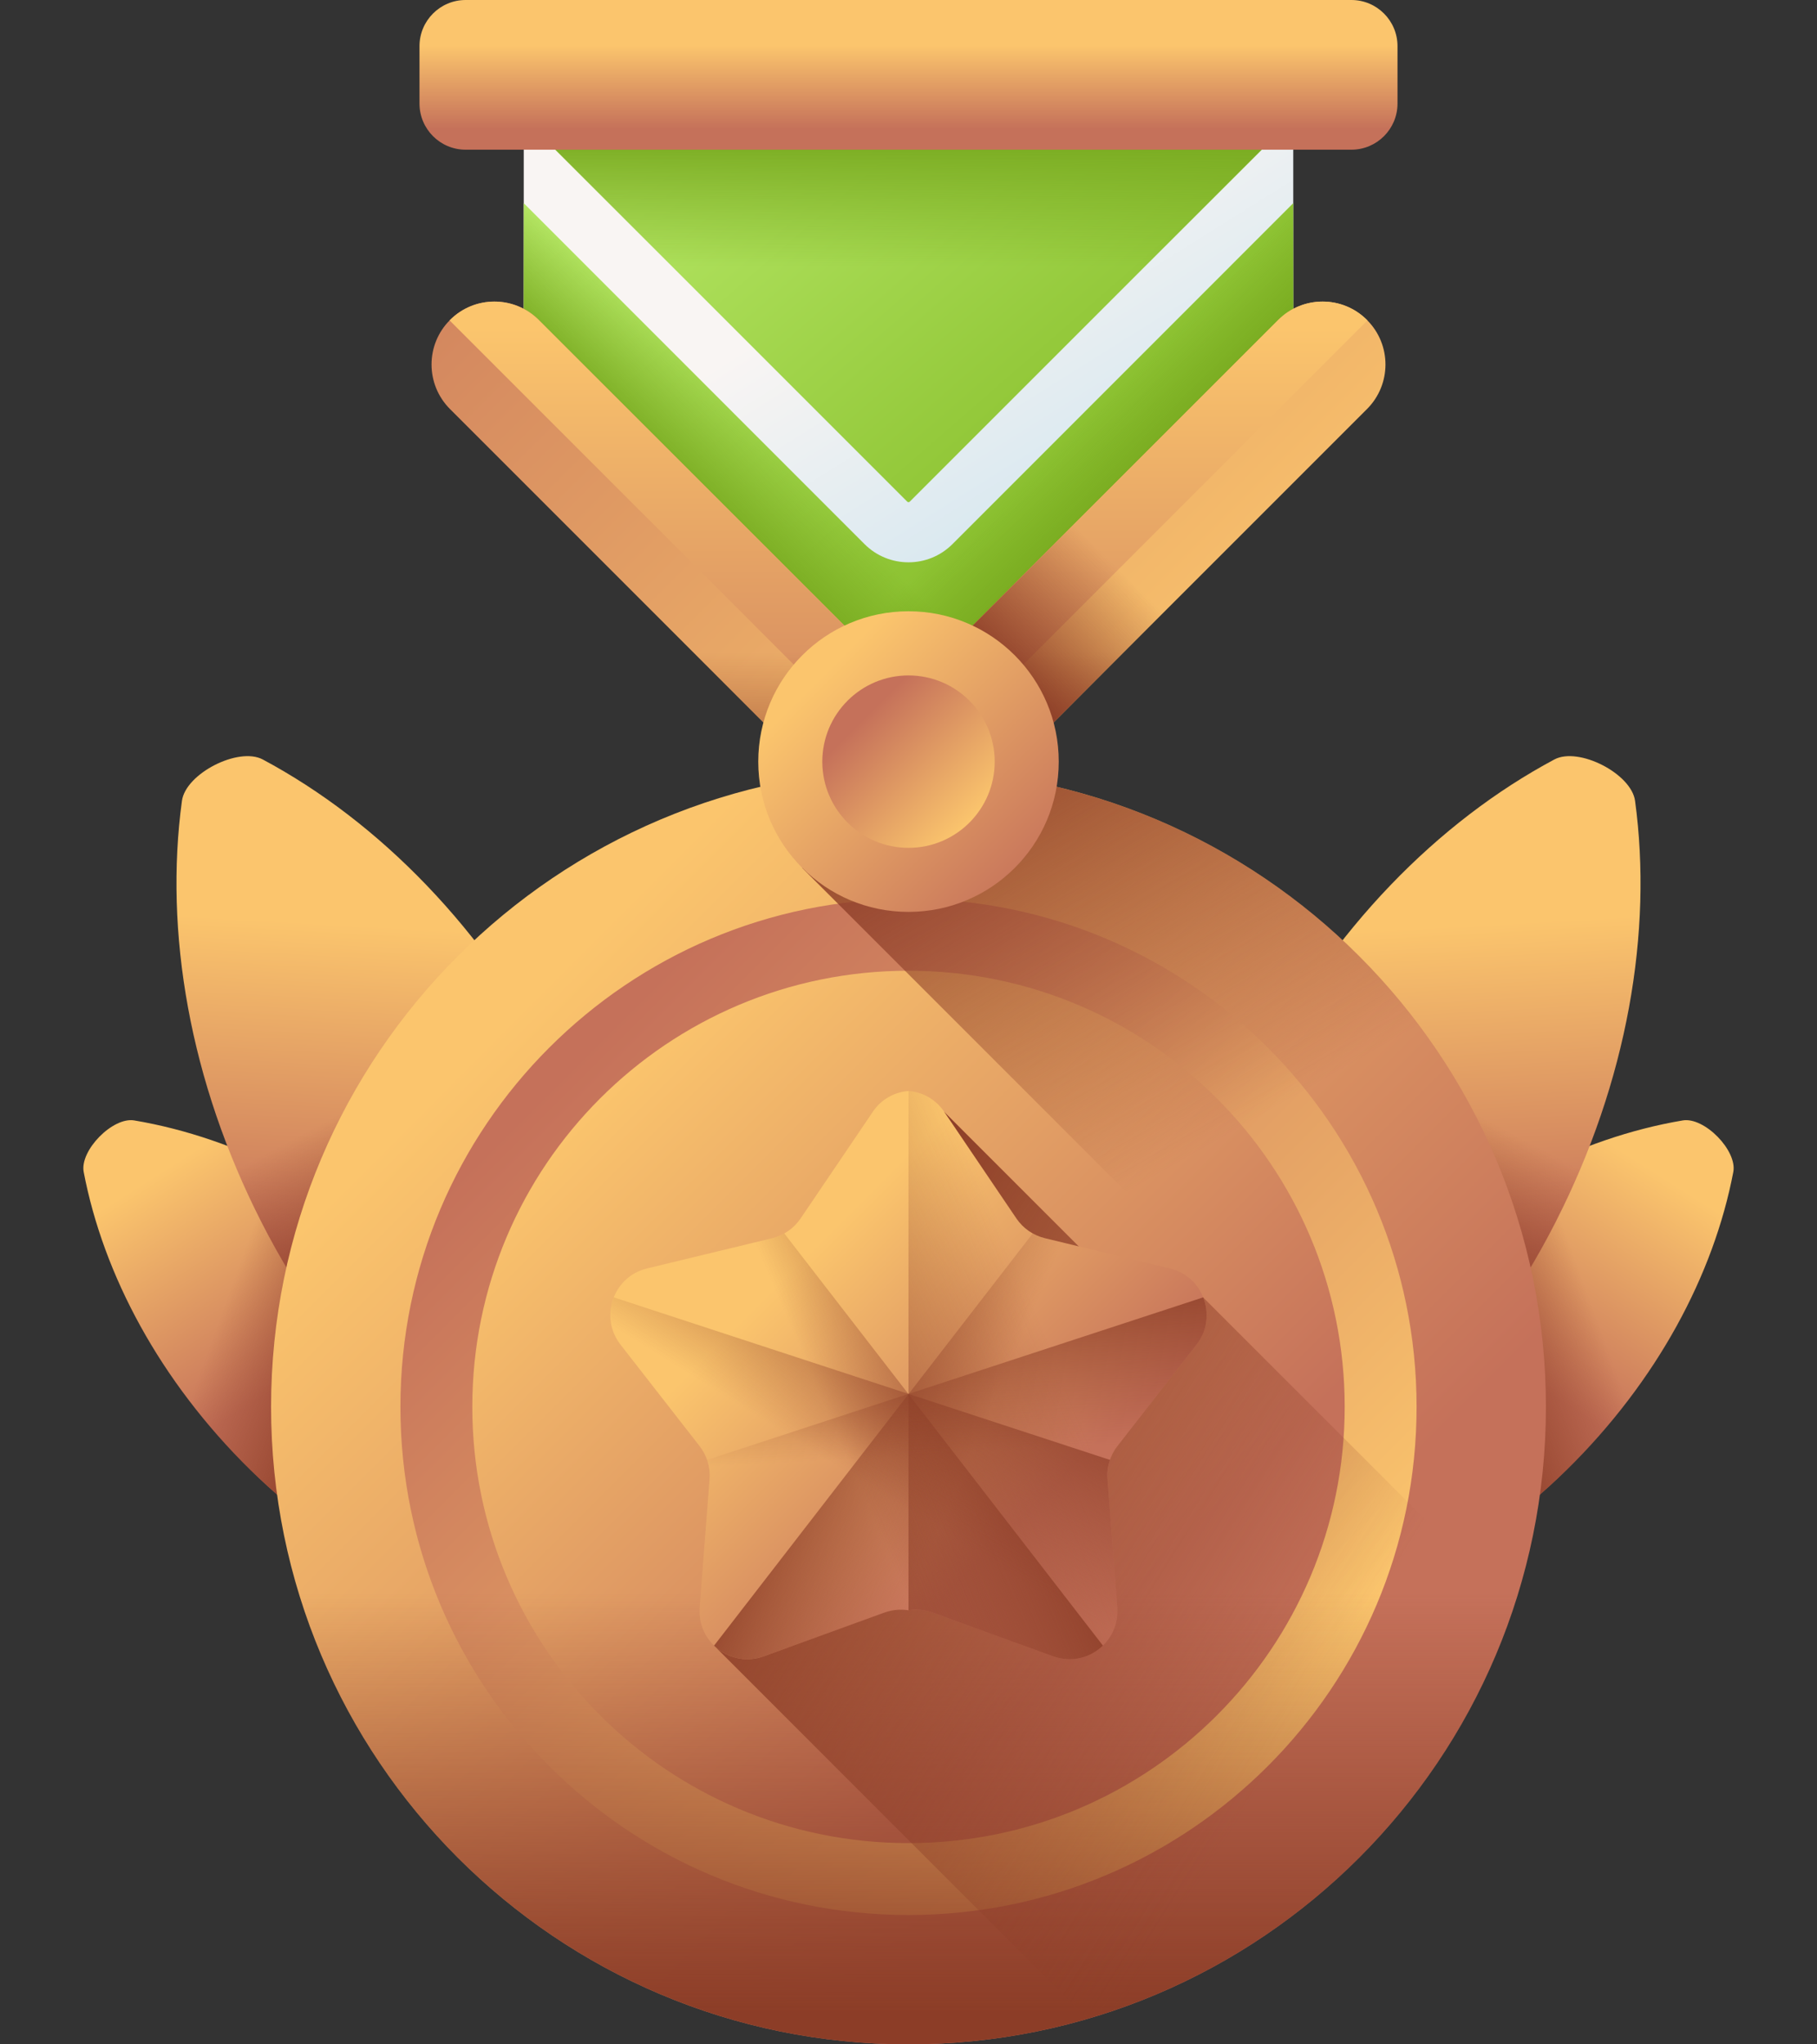 <svg width="16" height="18" viewBox="0 0 16 18" fill="none" xmlns="http://www.w3.org/2000/svg">
<rect x="0" y="0" width="16" height="18" fill="#333333" stroke="none"/>
<path d="M3.835 11.277C4.631 12.056 5.13 12.994 5.303 13.899C5.339 14.088 5.049 14.385 4.858 14.353C3.95 14.2 3.001 13.721 2.205 12.942C1.409 12.162 0.91 11.224 0.737 10.319C0.701 10.13 0.992 9.833 1.182 9.865C2.09 10.018 3.039 10.497 3.835 11.277Z" fill="url(#paint0_linear_1804_29594)"/>
<path d="M3.835 11.277C4.631 12.056 5.13 12.994 5.303 13.899C5.339 14.088 5.049 14.385 4.858 14.353C3.95 14.2 3.001 13.721 2.205 12.942C1.409 12.162 0.91 11.224 0.737 10.319C0.701 10.13 0.992 9.833 1.182 9.865C2.09 10.018 3.039 10.497 3.835 11.277Z" fill="url(#paint1_linear_1804_29594)"/>
<path d="M4.915 9.431C5.553 10.679 5.774 11.998 5.618 13.146C5.586 13.386 5.12 13.624 4.906 13.51C3.884 12.964 2.943 12.014 2.305 10.766C1.667 9.519 1.446 8.2 1.602 7.052C1.634 6.811 2.1 6.573 2.314 6.687C3.335 7.233 4.276 8.183 4.915 9.431Z" fill="url(#paint2_linear_1804_29594)"/>
<path d="M1.589 8.419C1.674 9.19 1.909 9.992 2.305 10.766C2.943 12.014 3.884 12.964 4.906 13.51C5.12 13.624 5.585 13.386 5.618 13.146C5.774 11.998 5.553 10.679 4.915 9.431C4.539 8.696 4.058 8.065 3.517 7.558L1.589 8.419Z" fill="url(#paint3_linear_1804_29594)"/>
<path d="M12.165 11.277C11.369 12.056 10.87 12.994 10.697 13.899C10.661 14.088 10.951 14.385 11.142 14.353C12.05 14.2 12.999 13.721 13.795 12.942C14.591 12.162 15.09 11.224 15.263 10.319C15.299 10.13 15.008 9.833 14.818 9.865C13.91 10.018 12.961 10.497 12.165 11.277Z" fill="url(#paint4_linear_1804_29594)"/>
<path d="M12.165 11.277C11.369 12.056 10.87 12.994 10.697 13.899C10.661 14.088 10.951 14.385 11.142 14.353C12.05 14.2 12.999 13.721 13.795 12.942C14.591 12.162 15.09 11.224 15.263 10.319C15.299 10.13 15.008 9.833 14.818 9.865C13.91 10.018 12.961 10.497 12.165 11.277Z" fill="url(#paint5_linear_1804_29594)"/>
<path d="M11.085 9.431C10.447 10.679 10.226 11.998 10.382 13.146C10.415 13.386 10.88 13.624 11.094 13.51C12.116 12.964 13.057 12.014 13.695 10.766C14.333 9.519 14.554 8.2 14.398 7.052C14.366 6.811 13.9 6.573 13.687 6.687C12.665 7.233 11.724 8.183 11.085 9.431Z" fill="url(#paint6_linear_1804_29594)"/>
<path d="M14.411 8.419C14.326 9.19 14.091 9.992 13.695 10.766C13.057 12.014 12.116 12.964 11.094 13.51C10.88 13.624 10.415 13.386 10.382 13.146C10.226 11.998 10.447 10.679 11.085 9.431C11.461 8.696 11.942 8.065 12.483 7.558L14.411 8.419Z" fill="url(#paint7_linear_1804_29594)"/>
<path d="M8 18C11.1 18 13.613 15.487 13.613 12.387C13.613 9.288 11.1 6.775 8 6.775C4.9 6.775 2.387 9.288 2.387 12.387C2.387 15.487 4.9 18 8 18Z" fill="url(#paint8_linear_1804_29594)"/>
<path d="M8 16.861C10.471 16.861 12.474 14.858 12.474 12.387C12.474 9.917 10.471 7.914 8 7.914C5.529 7.914 3.526 9.917 3.526 12.387C3.526 14.858 5.529 16.861 8 16.861Z" fill="url(#paint9_linear_1804_29594)"/>
<path d="M8 16.228C10.121 16.228 11.841 14.508 11.841 12.387C11.841 10.266 10.121 8.547 8 8.547C5.879 8.547 4.159 10.266 4.159 12.387C4.159 14.508 5.879 16.228 8 16.228Z" fill="url(#paint10_linear_1804_29594)"/>
<path d="M2.387 12.387C2.387 15.487 4.9 18 8 18C11.1 18 13.613 15.487 13.613 12.387C13.613 12.366 13.612 12.344 13.612 12.322H2.388C2.388 12.344 2.387 12.366 2.387 12.387Z" fill="url(#paint11_linear_1804_29594)"/>
<path d="M9.574 17.776C11.343 17.26 12.75 15.898 13.328 14.156L10.594 11.423L9.978 11.453L8.315 9.79L6.288 14.489L9.574 17.776Z" fill="url(#paint12_linear_1804_29594)"/>
<path d="M10.301 11.168L9.201 10.902C9.098 10.877 9.009 10.815 8.95 10.728L8.315 9.79C8.238 9.676 8.121 9.615 8 9.606C7.879 9.615 7.761 9.676 7.685 9.79L7.05 10.728C6.991 10.815 6.902 10.877 6.799 10.902L5.698 11.168C5.4 11.24 5.275 11.596 5.464 11.839L6.16 12.732C6.225 12.815 6.256 12.919 6.248 13.024L6.161 14.153C6.137 14.46 6.438 14.688 6.727 14.583L7.791 14.197C7.859 14.173 7.93 14.167 8 14.178C8.07 14.167 8.141 14.173 8.209 14.197L9.273 14.583C9.562 14.688 9.862 14.46 9.839 14.153L9.752 13.024C9.744 12.919 9.775 12.815 9.84 12.732L10.536 11.839C10.724 11.596 10.6 11.24 10.301 11.168Z" fill="url(#paint13_linear_1804_29594)"/>
<path d="M8.209 14.197L9.273 14.583C9.562 14.688 9.863 14.46 9.839 14.153L9.752 13.024C9.744 12.919 9.775 12.815 9.84 12.732L10.536 11.839C10.724 11.596 10.6 11.24 10.301 11.168L9.201 10.902C9.098 10.877 9.009 10.815 8.95 10.728L8.315 9.79C8.238 9.676 8.121 9.615 8 9.606V14.178C8.07 14.167 8.141 14.173 8.209 14.197Z" fill="url(#paint14_linear_1804_29594)"/>
<path d="M10.301 11.168L9.201 10.902C9.163 10.893 9.127 10.879 9.094 10.86L6.288 14.489C6.398 14.596 6.564 14.642 6.727 14.583L7.791 14.198C7.858 14.173 7.93 14.167 8 14.178C8.069 14.167 8.141 14.173 8.208 14.198L9.273 14.583C9.562 14.688 9.862 14.46 9.839 14.153L9.752 13.024C9.743 12.919 9.775 12.815 9.84 12.732L10.536 11.839C10.724 11.596 10.6 11.24 10.301 11.168Z" fill="url(#paint15_linear_1804_29594)"/>
<path d="M5.698 11.168L6.799 10.902C6.837 10.893 6.873 10.879 6.906 10.86L9.712 14.489C9.602 14.596 9.436 14.642 9.273 14.583L8.209 14.198C8.141 14.173 8.07 14.167 8 14.178C7.93 14.167 7.859 14.173 7.791 14.198L6.727 14.583C6.438 14.688 6.137 14.46 6.161 14.153L6.248 13.024C6.256 12.919 6.225 12.815 6.16 12.732L5.464 11.839C5.275 11.596 5.4 11.24 5.698 11.168Z" fill="url(#paint16_linear_1804_29594)"/>
<path d="M5.405 11.423C5.353 11.555 5.366 11.712 5.464 11.839L6.16 12.732C6.225 12.815 6.256 12.919 6.248 13.024L6.161 14.153C6.137 14.46 6.438 14.688 6.727 14.583L7.791 14.197C7.859 14.173 7.93 14.167 8 14.178C8.07 14.167 8.141 14.173 8.209 14.197L9.273 14.583C9.562 14.688 9.862 14.46 9.839 14.153L9.752 13.024C9.747 12.966 9.755 12.908 9.774 12.854L5.405 11.423Z" fill="url(#paint17_linear_1804_29594)"/>
<path d="M10.595 11.423C10.647 11.555 10.635 11.712 10.536 11.839L9.84 12.732C9.775 12.815 9.744 12.919 9.752 13.024L9.839 14.153C9.863 14.46 9.562 14.688 9.274 14.583L8.209 14.197C8.142 14.173 8.07 14.167 8 14.178C7.931 14.167 7.859 14.173 7.792 14.197L6.727 14.583C6.438 14.688 6.138 14.46 6.161 14.153L6.249 13.024C6.253 12.966 6.245 12.908 6.226 12.854L10.595 11.423Z" fill="url(#paint18_linear_1804_29594)"/>
<path d="M8 6.775C7.977 6.775 7.954 6.775 7.93 6.776L7.064 7.642L13.387 13.965C13.534 13.464 13.613 12.935 13.613 12.387C13.613 9.288 11.1 6.775 8 6.775Z" fill="url(#paint19_linear_1804_29594)"/>
<path d="M4.612 0.118V3.082L8 6.471L11.388 3.082V0.118H4.612Z" fill="url(#paint20_linear_1804_29594)"/>
<path d="M4.612 0.118V1.04L7.989 4.417C7.995 4.423 8.005 4.423 8.011 4.417L11.388 1.04V0.118H4.612Z" fill="url(#paint21_linear_1804_29594)"/>
<path d="M8 4.951C7.86 4.951 7.721 4.898 7.614 4.792L4.612 1.789V3.082L8 6.471L11.388 3.082V1.789L8.386 4.792C8.279 4.898 8.14 4.951 8 4.951Z" fill="url(#paint22_linear_1804_29594)"/>
<path d="M4.612 0.118V1.04L7.989 4.417C7.995 4.423 8.005 4.423 8.011 4.417L11.388 1.04V0.118H4.612Z" fill="url(#paint23_linear_1804_29594)"/>
<path d="M8 4.951C7.86 4.951 7.721 4.898 7.614 4.792L4.612 1.789V3.082L8 6.471L11.388 3.082V1.789L8.386 4.792C8.279 4.898 8.14 4.951 8 4.951Z" fill="url(#paint24_linear_1804_29594)"/>
<path d="M8 4.951C8.14 4.951 8.279 4.898 8.386 4.792L11.388 1.789V3.082L8 6.471L4.612 3.082V1.789L7.614 4.792C7.721 4.898 7.86 4.951 8 4.951Z" fill="url(#paint25_linear_1804_29594)"/>
<path d="M7.628 5.701L4.745 2.818C4.529 2.601 4.178 2.601 3.962 2.818C3.746 3.034 3.746 3.384 3.962 3.601L8 7.639L12.038 3.601C12.254 3.384 12.254 3.034 12.038 2.818C11.822 2.601 11.471 2.601 11.255 2.818L8.372 5.701C8.166 5.906 7.834 5.906 7.628 5.701Z" fill="url(#paint26_linear_1804_29594)"/>
<path d="M3.962 2.824L7.575 6.437C7.81 6.672 8.19 6.672 8.425 6.437L12.038 2.824C12.039 2.823 12.04 2.822 12.041 2.821C12.04 2.82 12.039 2.819 12.038 2.818C11.822 2.601 11.471 2.601 11.255 2.818L8.372 5.701C8.166 5.906 7.834 5.906 7.629 5.701L4.745 2.818C4.529 2.601 4.178 2.601 3.962 2.818C3.961 2.819 3.96 2.82 3.959 2.821C3.96 2.822 3.961 2.823 3.962 2.824Z" fill="url(#paint27_linear_1804_29594)"/>
<path d="M8 7.639L10.85 4.788H9.284L8.371 5.701C8.166 5.906 7.834 5.906 7.628 5.701L6.716 4.788H5.15L8 7.639Z" fill="url(#paint28_linear_1804_29594)"/>
<path d="M7.647 7.286L8 7.639L11.615 4.024H10.049L8.371 5.701C8.172 5.9 7.853 5.905 7.647 5.718V7.286Z" fill="url(#paint29_linear_1804_29594)"/>
<path d="M8 8.029C8.731 8.029 9.323 7.437 9.323 6.706C9.323 5.975 8.731 5.382 8 5.382C7.269 5.382 6.677 5.975 6.677 6.706C6.677 7.437 7.269 8.029 8 8.029Z" fill="url(#paint30_linear_1804_29594)"/>
<path d="M8 7.465C8.419 7.465 8.759 7.125 8.759 6.706C8.759 6.287 8.419 5.947 8 5.947C7.581 5.947 7.241 6.287 7.241 6.706C7.241 7.125 7.581 7.465 8 7.465Z" fill="url(#paint31_linear_1804_29594)"/>
<path d="M11.9 1.318H4.1C3.876 1.318 3.694 1.136 3.694 0.912V0.406C3.694 0.182 3.876 0 4.1 0H11.9C12.124 0 12.306 0.182 12.306 0.406V0.912C12.306 1.136 12.124 1.318 11.9 1.318Z" fill="url(#paint32_linear_1804_29594)"/>
<defs>
<linearGradient id="paint0_linear_1804_29594" x1="1.738" y1="10.114" x2="2.892" y2="11.931" gradientUnits="userSpaceOnUse">
<stop stop-color="#FBC56D"/>
<stop offset="1" stop-color="#C5715A"/>
</linearGradient>
<linearGradient id="paint1_linear_1804_29594" x1="1.9" y1="11.714" x2="3.131" y2="12.163" gradientUnits="userSpaceOnUse">
<stop stop-color="#8C3D27" stop-opacity="0"/>
<stop offset="1" stop-color="#8C3D27"/>
</linearGradient>
<linearGradient id="paint2_linear_1804_29594" x1="3.711" y1="8.176" x2="3.55" y2="11.034" gradientUnits="userSpaceOnUse">
<stop stop-color="#FBC56D"/>
<stop offset="1" stop-color="#C5715A"/>
</linearGradient>
<linearGradient id="paint3_linear_1804_29594" x1="3.344" y1="9.625" x2="4.042" y2="10.934" gradientUnits="userSpaceOnUse">
<stop stop-color="#8C3D27" stop-opacity="0"/>
<stop offset="1" stop-color="#8C3D27"/>
</linearGradient>
<linearGradient id="paint4_linear_1804_29594" x1="14.259" y1="10.119" x2="13.105" y2="11.936" gradientUnits="userSpaceOnUse">
<stop stop-color="#FBC56D"/>
<stop offset="1" stop-color="#C5715A"/>
</linearGradient>
<linearGradient id="paint5_linear_1804_29594" x1="14.097" y1="11.719" x2="12.866" y2="12.168" gradientUnits="userSpaceOnUse">
<stop stop-color="#8C3D27" stop-opacity="0"/>
<stop offset="1" stop-color="#8C3D27"/>
</linearGradient>
<linearGradient id="paint6_linear_1804_29594" x1="12.286" y1="8.181" x2="12.447" y2="11.039" gradientUnits="userSpaceOnUse">
<stop stop-color="#FBC56D"/>
<stop offset="1" stop-color="#C5715A"/>
</linearGradient>
<linearGradient id="paint7_linear_1804_29594" x1="12.653" y1="9.63" x2="11.955" y2="10.939" gradientUnits="userSpaceOnUse">
<stop stop-color="#8C3D27" stop-opacity="0"/>
<stop offset="1" stop-color="#8C3D27"/>
</linearGradient>
<linearGradient id="paint8_linear_1804_29594" x1="4.539" y1="8.927" x2="10.459" y2="14.846" gradientUnits="userSpaceOnUse">
<stop stop-color="#FBC56D"/>
<stop offset="1" stop-color="#C5715A"/>
</linearGradient>
<linearGradient id="paint9_linear_1804_29594" x1="10.906" y1="15.293" x2="5.01" y2="9.397" gradientUnits="userSpaceOnUse">
<stop stop-color="#FBC56D"/>
<stop offset="1" stop-color="#C5715A"/>
</linearGradient>
<linearGradient id="paint10_linear_1804_29594" x1="5.208" y1="9.595" x2="9.804" y2="14.191" gradientUnits="userSpaceOnUse">
<stop stop-color="#FBC56D"/>
<stop offset="1" stop-color="#C5715A"/>
</linearGradient>
<linearGradient id="paint11_linear_1804_29594" x1="8" y1="14.03" x2="8" y2="17.713" gradientUnits="userSpaceOnUse">
<stop stop-color="#8C3D27" stop-opacity="0"/>
<stop offset="1" stop-color="#8C3D27"/>
</linearGradient>
<linearGradient id="paint12_linear_1804_29594" x1="11.361" y1="15.304" x2="6.726" y2="12.387" gradientUnits="userSpaceOnUse">
<stop stop-color="#8C3D27" stop-opacity="0"/>
<stop offset="1" stop-color="#8C3D27"/>
</linearGradient>
<linearGradient id="paint13_linear_1804_29594" x1="6.831" y1="11.32" x2="8.939" y2="13.429" gradientUnits="userSpaceOnUse">
<stop stop-color="#FBC56D"/>
<stop offset="1" stop-color="#C5715A"/>
</linearGradient>
<linearGradient id="paint14_linear_1804_29594" x1="9.263" y1="11.895" x2="6.349" y2="13.1" gradientUnits="userSpaceOnUse">
<stop stop-color="#8C3D27" stop-opacity="0"/>
<stop offset="1" stop-color="#8C3D27"/>
</linearGradient>
<linearGradient id="paint15_linear_1804_29594" x1="8.502" y1="12.929" x2="6.907" y2="12.246" gradientUnits="userSpaceOnUse">
<stop stop-color="#8C3D27" stop-opacity="0"/>
<stop offset="1" stop-color="#8C3D27"/>
</linearGradient>
<linearGradient id="paint16_linear_1804_29594" x1="7.497" y1="12.929" x2="9.093" y2="12.246" gradientUnits="userSpaceOnUse">
<stop stop-color="#8C3D27" stop-opacity="0"/>
<stop offset="1" stop-color="#8C3D27"/>
</linearGradient>
<linearGradient id="paint17_linear_1804_29594" x1="7.533" y1="13.009" x2="8.558" y2="11.361" gradientUnits="userSpaceOnUse">
<stop stop-color="#8C3D27" stop-opacity="0"/>
<stop offset="1" stop-color="#8C3D27"/>
</linearGradient>
<linearGradient id="paint18_linear_1804_29594" x1="8.388" y1="12.801" x2="8.303" y2="11.19" gradientUnits="userSpaceOnUse">
<stop stop-color="#8C3D27" stop-opacity="0"/>
<stop offset="1" stop-color="#8C3D27"/>
</linearGradient>
<linearGradient id="paint19_linear_1804_29594" x1="10.766" y1="10.016" x2="8.601" y2="6.228" gradientUnits="userSpaceOnUse">
<stop stop-color="#8C3D27" stop-opacity="0"/>
<stop offset="1" stop-color="#8C3D27"/>
</linearGradient>
<linearGradient id="paint20_linear_1804_29594" x1="8.251" y1="2" x2="9.645" y2="4.224" gradientUnits="userSpaceOnUse">
<stop stop-color="#F9F5F3"/>
<stop offset="1" stop-color="#D8E8F0"/>
</linearGradient>
<linearGradient id="paint21_linear_1804_29594" x1="6.86" y1="-0.728" x2="11.19" y2="4.237" gradientUnits="userSpaceOnUse">
<stop stop-color="#BBEC6C"/>
<stop offset="1" stop-color="#81B823"/>
</linearGradient>
<linearGradient id="paint22_linear_1804_29594" x1="5.941" y1="0.074" x2="10.27" y2="5.039" gradientUnits="userSpaceOnUse">
<stop stop-color="#BBEC6C"/>
<stop offset="1" stop-color="#81B823"/>
</linearGradient>
<linearGradient id="paint23_linear_1804_29594" x1="8" y1="2.347" x2="8" y2="1.181" gradientUnits="userSpaceOnUse">
<stop stop-color="#78A91F" stop-opacity="0"/>
<stop offset="1" stop-color="#78A91F"/>
</linearGradient>
<linearGradient id="paint24_linear_1804_29594" x1="9.341" y1="3.777" x2="9.943" y2="4.379" gradientUnits="userSpaceOnUse">
<stop stop-color="#78A91F" stop-opacity="0"/>
<stop offset="1" stop-color="#78A91F"/>
</linearGradient>
<linearGradient id="paint25_linear_1804_29594" x1="6.659" y1="3.777" x2="6.057" y2="4.379" gradientUnits="userSpaceOnUse">
<stop stop-color="#78A91F" stop-opacity="0"/>
<stop offset="1" stop-color="#78A91F"/>
</linearGradient>
<linearGradient id="paint26_linear_1804_29594" x1="11.059" y1="6.269" x2="3.822" y2="-0.969" gradientUnits="userSpaceOnUse">
<stop stop-color="#FBC56D"/>
<stop offset="1" stop-color="#C5715A"/>
</linearGradient>
<linearGradient id="paint27_linear_1804_29594" x1="8" y1="2.882" x2="8" y2="7.825" gradientUnits="userSpaceOnUse">
<stop stop-color="#FBC56D"/>
<stop offset="1" stop-color="#C5715A"/>
</linearGradient>
<linearGradient id="paint28_linear_1804_29594" x1="8" y1="5.753" x2="8" y2="7.378" gradientUnits="userSpaceOnUse">
<stop stop-color="#8C3D27" stop-opacity="0"/>
<stop offset="1" stop-color="#8C3D27"/>
</linearGradient>
<linearGradient id="paint29_linear_1804_29594" x1="9.668" y1="4.833" x2="8.68" y2="5.839" gradientUnits="userSpaceOnUse">
<stop stop-color="#8C3D27" stop-opacity="0"/>
<stop offset="1" stop-color="#8C3D27"/>
</linearGradient>
<linearGradient id="paint30_linear_1804_29594" x1="7.241" y1="5.947" x2="9.113" y2="7.819" gradientUnits="userSpaceOnUse">
<stop stop-color="#FBC56D"/>
<stop offset="1" stop-color="#C5715A"/>
</linearGradient>
<linearGradient id="paint31_linear_1804_29594" x1="8.538" y1="7.244" x2="7.612" y2="6.318" gradientUnits="userSpaceOnUse">
<stop stop-color="#FBC56D"/>
<stop offset="1" stop-color="#C5715A"/>
</linearGradient>
<linearGradient id="paint32_linear_1804_29594" x1="8" y1="0.4" x2="8" y2="1.135" gradientUnits="userSpaceOnUse">
<stop stop-color="#FBC56D"/>
<stop offset="1" stop-color="#C5715A"/>
</linearGradient>
</defs>
</svg>
